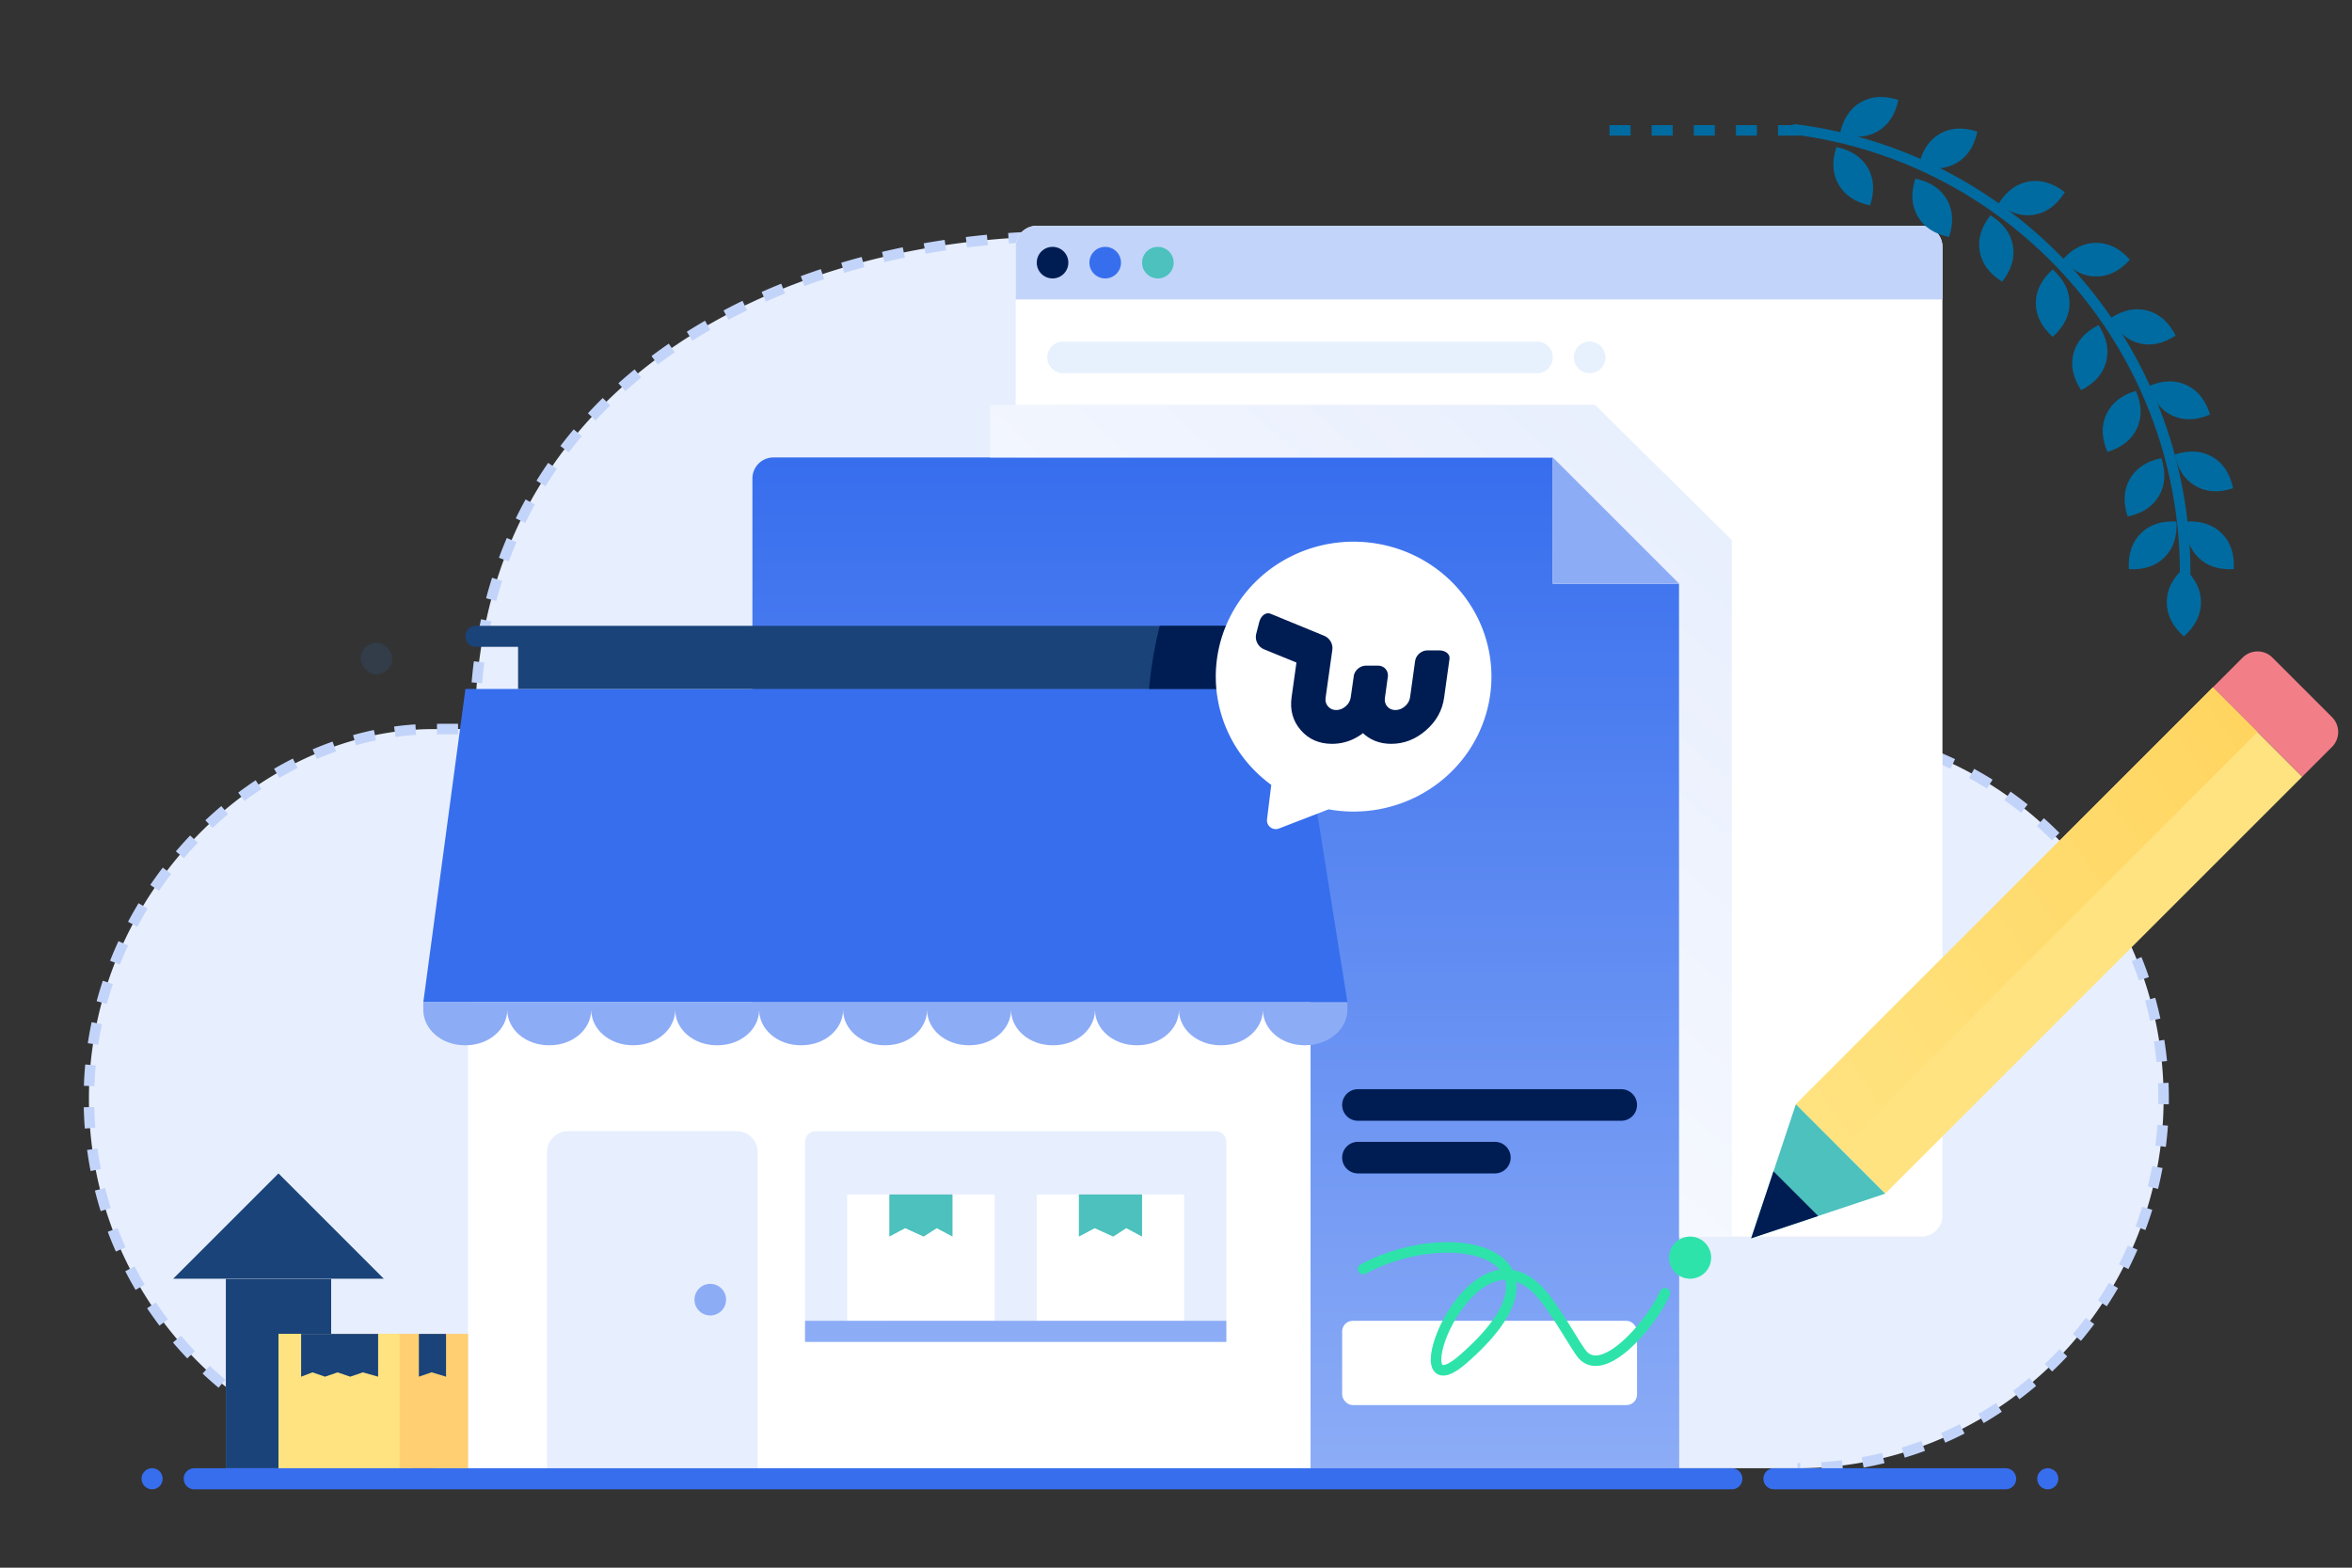<svg xmlns="http://www.w3.org/2000/svg" xmlns:xlink="http://www.w3.org/1999/xlink" width="300" height="200" viewBox="0 0 300 200">
    <rect x="0" y="0" width="300" height="200" fill="#333333" stroke="none"/>
    <defs>
        <path id="a" d="M0 0h300v200H0z"/>
        <linearGradient id="c" x1="100%" y1="0%" y2="100%">
            <stop offset="0%" stop-color="#8CACF6"/>
            <stop offset="100%" stop-color="#376EEE"/>
        </linearGradient>
        <linearGradient id="d" x1="10.255%" x2="89.745%" y1="100%" y2="0%">
            <stop offset="0%" stop-color="#FFF"/>
            <stop offset="100%" stop-color="#E7EEFD"/>
        </linearGradient>
        <path id="e" d="M13.433 0l13.433 13.433H0z"/>
        <path id="f" d="M6.716 13.433h13.433v24.179H6.716z"/>
        <path id="g" d="M49.366 77.896h106.12l6.38 39.963H43.993z"/>
        <path id="h" d="M188.06 48.358l16.12 16.12h-16.12z"/>
        <linearGradient id="i" x1="100%" x2="0%" y1="49.426%" y2="51.42%">
            <stop offset="0%" stop-color="#FFE380"/>
            <stop offset="100%" stop-color="#FFD560"/>
        </linearGradient>
    </defs>
    <g fill="none" fill-rule="evenodd">
        <mask id="b" fill="#fff">
            <use xlink:href="#a"/>
        </mask>
        <use fill="#D8D8D8" fill-opacity="0" xlink:href="#a"/>
        <g mask="url(#b)">
            <g transform="translate(10 10)">
                <path fill="#E7EEFD" fill-rule="nonzero" d="M48.042 177.313c-25.79 0-46.699-21.109-46.699-47.149s21.647-47.15 43.948-47.15c.519 0 4.772-.016 5.288 0 0-42.834 37.631-62.865 75.295-62.865 26.796 0 50.43 13.673 64.43 34.486a30.765 30.765 0 0 1 13.401-3.053c17.194 0 31.133 14.073 31.133 31.433 0 .89-.037 1.772-.109 2.644 18.194 6.442 31.241 23.935 31.241 44.505 0 26.04-20.908 47.15-46.699 47.15"/>
                <path fill="#C3D4FA" fill-rule="nonzero" d="M48.042 176.642c-.885 0-1.768-.025-2.647-.076l-.076 1.341c.904.052 1.812.078 2.723.078v-1.343zm-5.287-.304a45.565 45.565 0 0 1-2.62-.38l-.23 1.324c.892.156 1.791.287 2.695.39l.155-1.334zm-5.235-.916a45.322 45.322 0 0 1-2.558-.684l-.385 1.287c.87.26 1.749.495 2.634.704l.309-1.307zm-5.064-1.512a45.44 45.44 0 0 1-2.46-.976l-.531 1.234c.834.359 1.678.694 2.532 1.004l.46-1.262zm-4.885-2.106a45.76 45.76 0 0 1-2.33-1.257l-.671 1.164c.787.454 1.587.885 2.398 1.293l.603-1.2zm-4.623-2.671a46.132 46.132 0 0 1-2.17-1.518l-.8 1.078c.728.542 1.473 1.063 2.231 1.562l.739-1.122zm-4.209-3.126a46.433 46.433 0 0 1-1.984-1.754l-.918.98a47.776 47.776 0 0 0 2.041 1.806l.861-1.032zm-3.88-3.634a46.6 46.6 0 0 1-1.77-1.969l-1.025.87a47.943 47.943 0 0 0 1.823 2.026l.972-.927zm-3.445-4.059a46.616 46.616 0 0 1-1.535-2.159l-1.116.748a47.96 47.96 0 0 0 1.58 2.22l1.071-.809zm-2.964-4.432a46.526 46.526 0 0 1-1.278-2.32l-1.194.614a47.87 47.87 0 0 0 1.315 2.387l1.157-.681zm-2.443-4.756a46.43 46.43 0 0 1-1.003-2.45l-1.258.472c.32.851.665 1.692 1.033 2.522l1.228-.544zm-1.883-5.013c-.263-.842-.5-1.693-.715-2.55l-1.303.325c.22.882.465 1.757.735 2.624l1.283-.4zm-1.252-4.973a46.758 46.758 0 0 1-.43-2.613l-1.33.18c.122.902.27 1.798.442 2.689l1.318-.256zm-.713-5.267a47.48 47.48 0 0 1-.132-2.646l-1.343.03c.02.91.065 1.817.136 2.72l1.34-.104zm-.116-5.307c.03-.884.086-1.766.167-2.644L.872 125.8c-.083.903-.14 1.81-.172 2.72l1.343.047zm.487-5.279c.131-.873.288-1.743.47-2.607l-1.315-.275a47.635 47.635 0 0 0-.484 2.682l1.329.2zm1.094-5.209c.23-.852.485-1.698.763-2.536l-1.274-.424a48.253 48.253 0 0 0-.786 2.61l1.297.35zm1.665-5.016c.325-.821.672-1.634 1.043-2.437l-1.22-.562c-.38.825-.738 1.66-1.072 2.505l1.249.494zm2.23-4.836c.415-.78.85-1.55 1.306-2.307l-1.15-.693a49.828 49.828 0 0 0-1.342 2.37l1.187.63zm2.762-4.577a48.901 48.901 0 0 1 1.55-2.15l-1.068-.815a50.245 50.245 0 0 0-1.593 2.209l1.11.756zm3.175-4.167a48.753 48.753 0 0 1 1.772-1.972l-.974-.924a50.096 50.096 0 0 0-1.821 2.026l1.023.87zm3.662-3.856a47.888 47.888 0 0 1 1.976-1.765l-.866-1.026c-.693.584-1.37 1.19-2.032 1.814l.922.977zm4.073-3.436a46.263 46.263 0 0 1 2.162-1.529l-.745-1.118a47.606 47.606 0 0 0-2.224 1.573l.807 1.074zm4.445-2.952a43.97 43.97 0 0 1 2.325-1.263l-.605-1.199c-.808.408-1.607.842-2.396 1.301l.676 1.161zm4.771-2.402a41.237 41.237 0 0 1 2.463-.96l-.448-1.267a42.58 42.58 0 0 0-2.543.992l.528 1.235zm4.99-1.761a38.434 38.434 0 0 1 2.566-.625l-.273-1.316c-.888.184-1.774.4-2.655.647l.363 1.294zm5.05-1.054c.874-.12 1.75-.208 2.623-.264l-.085-1.34c-.907.057-1.815.149-2.722.273l.183 1.331zm5.292-.335l2.686-.007-.002-1.343-2.688.006.004 1.344zm5.513-1.194c.007-.896.03-1.783.07-2.662l-1.342-.06c-.04.895-.064 1.8-.071 2.712l1.343.01zm.242-5.32c.076-.889.169-1.77.28-2.64l-1.333-.17c-.113.89-.208 1.789-.285 2.696l1.338.114zm.672-5.284c.15-.878.318-1.747.504-2.606l-1.312-.284c-.191.878-.363 1.767-.516 2.664l1.324.226zm1.135-5.222c.229-.861.477-1.712.743-2.552l-1.28-.406a57.83 57.83 0 0 0-.761 2.612l1.298.346zm1.597-5.04c.308-.833.635-1.654.98-2.465l-1.235-.527c-.354.83-.69 1.672-1.005 2.525l1.26.466zm2.098-4.91c.387-.797.794-1.581 1.22-2.354l-1.177-.648a54.725 54.725 0 0 0-1.25 2.413l1.207.588zm2.579-4.683c.465-.753.949-1.494 1.45-2.223l-1.106-.761a54.948 54.948 0 0 0-1.487 2.278l1.143.706zm2.97-4.32a54.916 54.916 0 0 1 1.66-2.073l-1.028-.865a56.259 56.259 0 0 0-1.7 2.124l1.069.814zm3.432-4.08c.6-.646 1.215-1.281 1.848-1.904l-.942-.957a58.61 58.61 0 0 0-1.892 1.95l.986.912zm3.801-3.74a60.53 60.53 0 0 1 2.015-1.73l-.853-1.038a61.873 61.873 0 0 0-2.06 1.769l.898 1zm4.129-3.392a64.567 64.567 0 0 1 2.157-1.554l-.762-1.106a65.91 65.91 0 0 0-2.203 1.586l.808 1.074zm4.412-3.041c.746-.472 1.505-.93 2.276-1.377l-.673-1.163c-.786.456-1.56.923-2.32 1.404l.717 1.136zm4.599-2.664c.78-.414 1.572-.816 2.375-1.206l-.586-1.208c-.818.396-1.624.805-2.419 1.227l.63 1.187zm4.773-2.32a79.452 79.452 0 0 1 2.454-1.038l-.504-1.245c-.84.34-1.672.692-2.494 1.056l.544 1.228zm4.913-1.985c.83-.305 1.67-.598 2.516-.88l-.423-1.274a86.01 86.01 0 0 0-2.556.893l.463 1.26zm5.082-1.686a89.732 89.732 0 0 1 2.567-.723l-.345-1.298c-.876.232-1.744.477-2.606.733l.384 1.288zm5.125-1.364a94.35 94.35 0 0 1 2.606-.574l-.271-1.316c-.886.183-1.767.377-2.643.583l.308 1.307zm5.244-1.078a98.416 98.416 0 0 1 2.633-.429l-.198-1.329c-.894.134-1.784.279-2.67.435l.235 1.323zm5.296-.789c.88-.107 1.765-.203 2.653-.287l-.127-1.338c-.9.086-1.796.183-2.689.292l.163 1.333zm5.334-.507c.887-.06 1.775-.11 2.665-.149l-.057-1.342c-.902.039-1.802.09-2.7.151l.092 1.34zm5.349-.23l.915-.012.915-.004c.288 0 .567.001.848.004l.014-1.343-.428-.003-.434-.001c-.618 0-1.236.005-1.854.016l.024 1.343zm5.34.063c.888.04 1.774.095 2.658.165l.107-1.339a78.51 78.51 0 0 0-2.704-.168l-.06 1.342zm5.315.424c.884.101 1.764.218 2.641.35l.2-1.329a77.817 77.817 0 0 0-2.688-.356l-.153 1.335zm5.277.793c.874.163 1.744.34 2.61.534l.292-1.311a77.438 77.438 0 0 0-2.656-.543l-.246 1.32zm5.23 1.167c.86.224 1.716.462 2.566.716l.384-1.287a77.324 77.324 0 0 0-2.611-.73l-.339 1.3zm5.078 1.513c.842.283 1.678.58 2.51.893l.472-1.258a77.416 77.416 0 0 0-2.554-.909l-.428 1.274zm5.006 1.882c.82.341 1.634.697 2.44 1.067l.56-1.222a77.658 77.658 0 0 0-2.483-1.085l-.517 1.24zm4.869 2.231c.793.398 1.58.81 2.359 1.235l.643-1.18a77.993 77.993 0 0 0-2.4-1.256l-.602 1.201zm4.634 2.527a77.02 77.02 0 0 1 2.27 1.395l.723-1.132a78.362 78.362 0 0 0-2.31-1.42l-.683 1.157zm4.497 2.872c.732.503 1.454 1.02 2.168 1.548l.8-1.08a78.728 78.728 0 0 0-2.206-1.575l-.762 1.107zm4.295 3.18c.695.553 1.38 1.117 2.056 1.693l.872-1.022a79.045 79.045 0 0 0-2.092-1.722l-.836 1.051zm4.07 3.471c.655.6 1.3 1.21 1.935 1.831l.94-.96a79.29 79.29 0 0 0-1.97-1.862l-.906.991zm3.82 3.743a78.1 78.1 0 0 1 1.806 1.958l1.003-.893a79.441 79.441 0 0 0-1.836-1.992l-.972.927zm3.563 4.002a78.158 78.158 0 0 1 1.667 2.078l1.062-.823a79.499 79.499 0 0 0-1.695-2.113l-1.034.858zm3.28 4.238c.487.676.964 1.36 1.43 2.051l.233.348.416-.058a.94.94 0 0 0 .233-.06l.122-.054-.578-1.212.038-.004.092.665.558-.375c-.474-.703-.958-1.399-1.454-2.087l-1.09.786zm4.854 1.203c.82-.306 1.655-.576 2.5-.809l-.357-1.295c-.883.244-1.755.526-2.612.845l.47 1.259zm5.083-1.4c.86-.157 1.728-.277 2.604-.359l-.126-1.337c-.914.086-1.821.21-2.72.375l.242 1.321zm5.23-.491l.228-.001c.806 0 1.606.031 2.402.094l.105-1.34a31.851 31.851 0 0 0-1.668-.087l-1.077-.01.01 1.344zm5.242.413c.866.145 1.724.327 2.57.546l.337-1.3c-.885-.23-1.78-.42-2.686-.57l-.221 1.324zm5.124 1.33c.825.294 1.637.624 2.434.988l.559-1.22a31.425 31.425 0 0 0-2.542-1.034l-.451 1.266zm4.767 2.182c.762.433 1.505.898 2.228 1.395l.761-1.106a31.766 31.766 0 0 0-2.326-1.457l-.663 1.168zm4.372 3.014a30.744 30.744 0 0 1 1.953 1.76l.94-.96a32.087 32.087 0 0 0-2.037-1.835l-.856 1.035zm3.714 3.639a30.86 30.86 0 0 1 1.63 2.063l1.089-.786a32.203 32.203 0 0 0-1.701-2.154l-1.018.877zm3.096 4.287c.45.752.868 1.523 1.253 2.312l1.207-.59a32.133 32.133 0 0 0-1.308-2.412l-1.152.69zm2.322 4.768c.314.817.594 1.649.838 2.492l1.29-.373a32.069 32.069 0 0 0-.874-2.6l-1.254.481zM233.584 77c.168.858.3 1.725.396 2.6l1.336-.147c-.1-.912-.238-1.816-.414-2.712l-1.318.259zm.574 5.312a31.68 31.68 0 0 1-.052 2.642l1.341.083c.042-.673.062-1.347.062-2.035l-.008-.72-1.343.03zm2.21 4.687c.819.33 1.627.685 2.425 1.063l.575-1.214a46.867 46.867 0 0 0-2.496-1.095L236.369 87zm4.79 2.269c.775.423 1.536.868 2.285 1.336l.711-1.14c-.77-.48-1.554-.94-2.35-1.375l-.645 1.179zm4.516 2.82c.72.511 1.426 1.042 2.117 1.593l.838-1.05a47.578 47.578 0 0 0-2.179-1.638l-.776 1.096zm4.129 3.295a46.501 46.501 0 0 1 1.921 1.823l.952-.948c-.641-.644-1.3-1.27-1.977-1.875l-.896 1zm3.757 3.776a46.62 46.62 0 0 1 1.701 2.03l1.054-.834a47.964 47.964 0 0 0-1.75-2.088l-1.005.892zm3.313 4.194c.507.723.992 1.46 1.457 2.211l1.142-.707a47.94 47.94 0 0 0-1.499-2.274l-1.1.77zm2.754 4.442c.422.775.823 1.562 1.2 2.36l1.214-.573c-.388-.822-.8-1.632-1.234-2.43l-1.18.643zm2.274 4.81c.33.819.638 1.646.922 2.483l1.272-.432a47.762 47.762 0 0 0-.949-2.554l-1.245.504zm1.71 5.046c.235.85.446 1.707.632 2.572l1.313-.284a47.86 47.86 0 0 0-.65-2.646l-1.295.358zm1.124 5.216c.136.87.247 1.747.334 2.628l1.337-.132a48.28 48.28 0 0 0-.344-2.703l-1.327.207zm.523 5.326a47.755 47.755 0 0 1 .035 2.668l1.344.02a50.015 50.015 0 0 0-.037-2.744l-1.342.056zm-.077 5.315a47.11 47.11 0 0 1-.26 2.635l1.333.17c.114-.9.203-1.803.267-2.71l-1.34-.095zm-.67 5.263c-.161.869-.347 1.732-.556 2.588l1.304.32c.216-.881.407-1.77.573-2.664l-1.32-.244zm-1.271 5.18c-.26.845-.543 1.681-.85 2.508l1.26.467c.316-.85.607-1.711.874-2.58l-1.284-.395zm-1.834 4.95c-.354.809-.73 1.608-1.13 2.396l1.2.607c.41-.81.797-1.633 1.16-2.466l-1.23-.538zm-2.41 4.754a46.575 46.575 0 0 1-1.396 2.25l1.122.74c.5-.757.978-1.53 1.435-2.315l-1.161-.675zm-2.95 4.464c-.53.708-1.078 1.4-1.646 2.077l1.03.864a47.97 47.97 0 0 0 1.692-2.137l-1.077-.804zm-3.35 3.999a46.548 46.548 0 0 1-1.866 1.879l.926.973a47.89 47.89 0 0 0 1.92-1.933l-.98-.919zm-3.856 3.666a46.316 46.316 0 0 1-2.07 1.654l.81 1.073a47.658 47.658 0 0 0 2.128-1.702l-.868-1.025zm-4.257 3.205c-.735.49-1.483.958-2.245 1.404l.68 1.159c.783-.46 1.554-.941 2.31-1.445l-.745-1.118zm-4.61 2.698c-.788.401-1.586.779-2.395 1.133l.54 1.23a46.945 46.945 0 0 0 2.464-1.166l-.61-1.197zm-4.9 2.144c-.828.305-1.665.587-2.51.844l.39 1.285c.87-.265 1.732-.554 2.584-.869l-.465-1.26zm-5.02 1.529c-.856.207-1.72.39-2.59.548l.24 1.322c.896-.163 1.785-.351 2.667-.565l-.316-1.305zm-5.124.934c-.874.108-1.753.192-2.636.25l.087 1.34a47.16 47.16 0 0 0 2.714-.257l-.165-1.333zm-5.307.346l-.35.002v1.343l.36-.001-.01-1.344z"/>
                <path fill="#FFF" d="M122.239 147.761h112.836a2.687 2.687 0 0 0 2.686-2.686V21.493a2.687 2.687 0 0 0-2.686-2.687H122.239a2.687 2.687 0 0 0-2.687 2.687v123.582a2.687 2.687 0 0 0 2.687 2.686z"/>
                <path fill="#C3D4FA" d="M122.239 18.806h112.836a2.687 2.687 0 0 1 2.686 2.687v6.716H119.552v-6.716a2.687 2.687 0 0 1 2.687-2.687z"/>
                <path fill="url(#c)" fill-rule="nonzero" d="M91.343 48.358H204.18v113.043l-16.12 15.912H88.658a2.687 2.687 0 0 1-2.687-2.686V53.73a5.373 5.373 0 0 1 5.373-5.373z" transform="matrix(1 0 0 -1 0 225.672)"/>
                <rect width="4.03" height="4.03" x="36" y="72" fill="#2F88EC" fill-opacity=".12" rx="2.015"/>
                <g fill="#006BA0">
                    <path d="M251.825 24.376c-1.433 1.283-2.15 2.716-2.15 4.298 0 1.583.717 3.016 2.15 4.299 1.433-1.283 2.15-2.716 2.15-4.299 0-1.582-.717-3.015-2.15-4.298zM253.074 23.127c1.283 1.433 2.716 2.15 4.298 2.15 1.583 0 3.016-.717 4.299-2.15-1.283-1.432-2.716-2.149-4.299-2.149-1.582 0-3.015.717-4.298 2.15zM243.884 17.467c-1.188 1.512-1.645 3.047-1.37 4.606.274 1.559 1.229 2.845 2.863 3.86 1.188-1.512 1.645-3.048 1.37-4.607-.275-1.558-1.23-2.845-2.863-3.86zM244.897 16.02c1.512 1.188 3.047 1.645 4.606 1.37 1.559-.275 2.845-1.229 3.86-2.863-1.512-1.188-3.048-1.645-4.606-1.37-1.559.275-2.846 1.23-3.86 2.863zM234.31 12.79c-.6 1.828-.504 3.427.287 4.798.791 1.37 2.128 2.253 4.01 2.648.6-1.828.504-3.427-.287-4.797-.792-1.37-2.129-2.254-4.01-2.648zM234.766 11.085c1.828.6 3.427.504 4.797-.288 1.37-.791 2.254-2.128 2.648-4.01-1.827-.6-3.426-.504-4.797.288-1.37.79-2.253 2.128-2.648 4.01zM257.671 31.47c-1.716.87-2.779 2.068-3.188 3.596-.41 1.53-.089 3.099.963 4.709 1.716-.869 2.78-2.067 3.189-3.596.41-1.529.088-3.098-.964-4.708zM259.2 30.588c.87 1.716 2.068 2.779 3.596 3.188 1.53.41 3.099.089 4.709-.963-.869-1.716-2.067-2.78-3.596-3.189-1.529-.41-3.098-.088-4.708.964zM262.436 39.86c-1.84.557-3.095 1.553-3.764 2.988-.669 1.434-.625 3.035.131 4.804 1.841-.558 3.096-1.553 3.765-2.988.669-1.434.625-3.036-.132-4.804zM264.096 39.256c.557 1.841 1.553 3.096 2.987 3.765 1.435.669 3.036.625 4.804-.132-.557-1.84-1.553-3.095-2.987-3.764-1.435-.669-3.036-.625-4.804.131zM265.68 48.448c-1.883.395-3.22 1.277-4.011 2.648-.792 1.37-.888 2.97-.288 4.797 1.882-.394 3.22-1.277 4.01-2.648.792-1.37.888-2.97.288-4.797zM267.385 47.991c.395 1.882 1.277 3.22 2.648 4.01 1.37.792 2.97.888 4.797.288-.395-1.882-1.277-3.219-2.648-4.01-1.37-.791-2.97-.887-4.797-.288zM267.613 56.535c-1.92-.106-3.44.4-4.56 1.52-1.119 1.119-1.625 2.639-1.52 4.56 1.921.105 3.44-.402 4.56-1.52 1.119-1.12 1.626-2.64 1.52-4.56zM268.841 56.535c-.106 1.92.4 3.44 1.52 4.56 1.119 1.118 2.639 1.625 4.56 1.52.105-1.921-.402-3.441-1.52-4.56-1.12-1.12-2.64-1.626-4.56-1.52zM268.556 62.463c-1.455 1.303-2.183 2.758-2.183 4.365 0 1.608.728 3.063 2.183 4.366 1.455-1.303 2.183-2.758 2.183-4.366 0-1.607-.728-3.062-2.183-4.365zM224.234 8.76c-.599 1.828-.503 3.427.288 4.798.792 1.37 2.129 2.253 4.01 2.648.6-1.827.504-3.427-.287-4.797-.791-1.37-2.128-2.253-4.01-2.648zM224.691 7.055c1.828.6 3.427.504 4.798-.288 1.37-.791 2.253-2.128 2.648-4.01-1.828-.6-3.427-.504-4.798.288-1.37.791-2.253 2.128-2.648 4.01z"/>
                </g>
                <path stroke="#006BA0" stroke-linecap="round" stroke-width="1.343" d="M268.724 63.134c0-29.03-21.67-53-49.716-56.617"/>
                <path fill="url(#d)" fill-rule="nonzero" d="M116.282 41.642h77.15l17.464 17.255v88.864h-6.717V64.478l-16.12-16.12h-71.777z"/>
                <path fill="#FFF" fill-rule="nonzero" d="M49.701 117.859h107.463v59.454H49.701z"/>
                <g transform="translate(12.09 139.701)">
                    <use fill="#FFF" xlink:href="#e"/>
                    <use fill="#1A4379" xlink:href="#e"/>
                </g>
                <g transform="translate(12.09 139.701)">
                    <use fill="#FFF" xlink:href="#f"/>
                    <use fill="#1A4379" xlink:href="#f"/>
                </g>
                <path fill="#FFCF71" fill-rule="nonzero" d="M25.522 160.172h24.18v17.141h-24.18z"/>
                <path fill="#FFE380" fill-rule="nonzero" d="M25.522 160.172H40.97v17.141H25.522z"/>
                <path fill="#1A4379" fill-rule="nonzero" d="M28.41 160.172h9.82v5.46l-1.948-.55-1.616.55-1.603-.55-1.604.55-1.604-.55-1.445.55zM43.428 160.172h3.466v5.46l-1.852-.557-1.614.556z"/>
                <path fill="#E7EEFD" fill-rule="nonzero" d="M62.454 134.314h21.51a2.677 2.677 0 0 1 2.678 2.677v40.322H59.776v-40.322a2.677 2.677 0 0 1 2.678-2.677z"/>
                <circle cx="80.597" cy="155.806" r="2.015" fill="#8CACF6"/>
                <path fill="#E7EEFD" fill-rule="nonzero" d="M94.03 134.328h51.045c.742 0 1.343.602 1.343 1.344v25.522H92.687v-25.522c0-.742.601-1.344 1.343-1.344z"/>
                <path fill="#FFF" fill-rule="nonzero" d="M122.239 142.388h18.806v16.12h-18.806z"/>
                <path fill="#4CC1BE" fill-rule="nonzero" d="M127.612 142.388h8.06v5.373l-2.015-1.074-1.665 1.074-2.365-1.074-2.015 1.074z"/>
                <path fill="#FFF" fill-rule="nonzero" d="M98.06 142.388h18.806v16.12H98.06z"/>
                <path fill="#4CC1BE" fill-rule="nonzero" d="M103.433 142.388h8.06v5.373l-2.015-1.074-1.665 1.074-2.365-1.074-2.015 1.074z"/>
                <use fill="#376EEE" fill-rule="nonzero" xlink:href="#g"/>
                <path fill="#1A4379" fill-rule="nonzero" d="M56.082 72.523h93.358v5.373H56.082zM50.709 69.836h104.104a1.343 1.343 0 0 1 0 2.687H50.71a1.343 1.343 0 1 1 0-2.687z"/>
                <path fill="#001D53" fill-rule="nonzero" d="M149.44 69.836v8.06h-12.88a51.507 51.507 0 0 1 1.37-8.06h11.51z"/>
                <path fill="#8CACF6" fill-rule="nonzero" d="M151.088 118.841c-.009 2.486-2.36 4.5-5.262 4.507h-.191c-2.902-.007-5.25-2.021-5.257-4.507-.008 2.486-2.359 4.5-5.261 4.507h-.192c-2.901-.007-5.25-2.021-5.256-4.507-.009 2.486-2.36 4.5-5.262 4.507h-.191c-2.902-.007-5.25-2.021-5.257-4.507-.008 2.486-2.359 4.5-5.261 4.507h-.192c-2.901-.007-5.25-2.021-5.256-4.507-.009 2.486-2.36 4.5-5.262 4.507h-.191c-2.902-.007-5.25-2.021-5.257-4.507-.009 2.486-2.36 4.5-5.261 4.507h-.192c-2.901-.007-5.25-2.021-5.256-4.507-.01 2.486-2.36 4.5-5.262 4.507h-.191c-2.902-.007-5.251-2.021-5.257-4.507-.009 2.486-2.36 4.5-5.262 4.507h-.191c-2.901-.007-5.25-2.021-5.256-4.507-.01 2.486-2.36 4.5-5.262 4.507h-.192c-2.901-.007-5.25-2.021-5.256-4.507-.009 2.486-2.36 4.5-5.262 4.507h-.191c-2.902-.007-5.25-2.021-5.256-4.507v-.982h117.873v.982c-.01 2.486-2.428 4.5-5.33 4.507h-.192c-2.901-.007-5.25-2.021-5.256-4.507zM92.687 158.507h53.73v2.687h-53.73z"/>
                <path fill="#FFF" fill-rule="nonzero" d="M180.234 76.323c-.002 5.113-2.323 9.962-6.336 13.232-4.013 3.27-9.303 4.624-14.436 3.696l-6.338 2.449a1.119 1.119 0 0 1-1.513-1.18l.541-4.386c-6.634-4.842-8.924-13.56-5.499-20.937 3.425-7.377 11.638-11.416 19.724-9.7 8.085 1.715 13.855 8.722 13.857 16.826z"/>
                <path fill="#001D53" fill-rule="nonzero" d="M150.227 70.884l-.033.168c-.102.73.33 1.5 1.022 1.78l4.147 1.693-.62 4.426c-.23 1.63.162 3.036 1.171 4.198 1.009 1.163 2.346 1.747 3.99 1.747l.346-.01c1.261-.065 2.429-.49 3.498-1.271l.1-.079-.17-.163c1.005 1.014 2.268 1.523 3.772 1.523 1.634 0 3.113-.576 4.428-1.72 1.314-1.144 2.09-2.531 2.317-4.15l.693-4.974c.086-.62-.532-1.08-1.306-1.08h-1.51c-.766 0-1.467.605-1.574 1.359l-.641 4.62c-.062.438-.274.817-.645 1.146-.37.327-.777.487-1.232.487-.431 0-.768-.148-1.03-.451-.264-.303-.363-.664-.301-1.108l.387-2.804c.018-.746-.534-1.303-1.266-1.303h-1.536c-.705 0-1.364.517-1.54 1.2l-.406 2.832c-.063.454-.275.835-.644 1.156-.37.321-.77.478-1.21.478-.43 0-.77-.152-1.04-.462-.27-.31-.373-.67-.313-1.097l.86-6.13c.108-.707-.307-1.449-.967-1.754l-6.912-2.841c-.608-.245-1.238.258-1.44 1.042l-.395 1.542z"/>
                <path fill="#376EEE" d="M14.776 177.313h196.12a1.343 1.343 0 1 1 0 2.687H14.776a1.343 1.343 0 0 1 0-2.687zM216.269 177.313h29.552a1.343 1.343 0 1 1 0 2.687h-29.552a1.343 1.343 0 0 1 0-2.687zM9.403 177.313a1.343 1.343 0 1 1 0 2.687 1.343 1.343 0 0 1 0-2.687zM251.194 177.313a1.343 1.343 0 1 1 0 2.687 1.343 1.343 0 0 1 0-2.687z"/>
                <use fill="#FFF" xlink:href="#h"/>
                <use fill="#8CACF6" xlink:href="#h"/>
                <path fill="#001D53" fill-rule="nonzero" d="M163.209 128.955h33.582a2.015 2.015 0 0 1 0 4.03h-33.582a2.015 2.015 0 0 1 0-4.03z"/>
                <path fill="#2F88EC" fill-opacity=".12" d="M125.597 33.582h60.448a2.015 2.015 0 1 1 0 4.03h-60.448a2.015 2.015 0 1 1 0-4.03zM192.761 33.582a2.015 2.015 0 1 1 0 4.03 2.015 2.015 0 0 1 0-4.03z"/>
                <path fill="#001D53" fill-rule="nonzero" d="M163.209 135.672h17.463a2.015 2.015 0 0 1 0 4.03h-17.463a2.015 2.015 0 0 1 0-4.03z"/>
                <rect width="37.612" height="10.746" x="161.194" y="158.507" fill="#FFF" rx="1.343"/>
                <g fill-rule="nonzero">
                    <path stroke="#2EE3AA" stroke-linecap="round" stroke-linejoin="round" stroke-width="1.343" d="M163.88 151.888c11.883-6.27 27.87-1.577 12.68 11.562-8.5 7.354.6-17.667 9.487-8.99 2.17 2.117 4.931 7.443 5.867 8.437 2.677 2.844 8.45-3.637 10.45-7.903"/>
                    <path fill="#2EE3AA" d="M205.522 147.761a2.687 2.687 0 1 1 0 5.373 2.687 2.687 0 0 1 0-5.373z"/>
                </g>
                <g fill-rule="nonzero">
                    <path fill="#FFE380" d="M272.253 77.692l-53.191 53.191 11.398 11.398L283.65 89.09z"/>
                    <path fill="#F27E88" d="M276.053 73.892l-3.8 3.8 11.399 11.398 3.8-3.8a2.687 2.687 0 0 0 0-3.8l-7.6-7.598a2.687 2.687 0 0 0-3.799 0z"/>
                    <path fill="url(#i)" d="M8.06 0h75.224v8.06H8.06z" transform="scale(-1 1) rotate(45 -225.879 -299.522)"/>
                    <path fill="#4CC1BE" d="M219.062 130.883l-5.699 17.097 17.097-5.699z"/>
                    <path fill="#001D53" d="M216.213 139.431l-2.85 8.55 8.549-2.85z"/>
                </g>
                <circle cx="124.254" cy="23.507" r="2.015" fill="#001D53"/>
                <circle cx="130.97" cy="23.507" r="2.015" fill="#376EEE"/>
                <circle cx="137.687" cy="23.507" r="2.015" fill="#4CC1BE"/>
                <path fill="#006BA0" fill-rule="nonzero" d="M219.475 5.957h-2.686v1.344h2.686V5.957zm-5.373 0h-2.686v1.344h2.686V5.957zm-5.373 0h-2.687v1.344h2.687V5.957zm-5.373 0h-2.687v1.344h2.687V5.957zm-5.373 0h-2.687v1.344h2.687V5.957z"/>
            </g>
        </g>
    </g>
</svg>